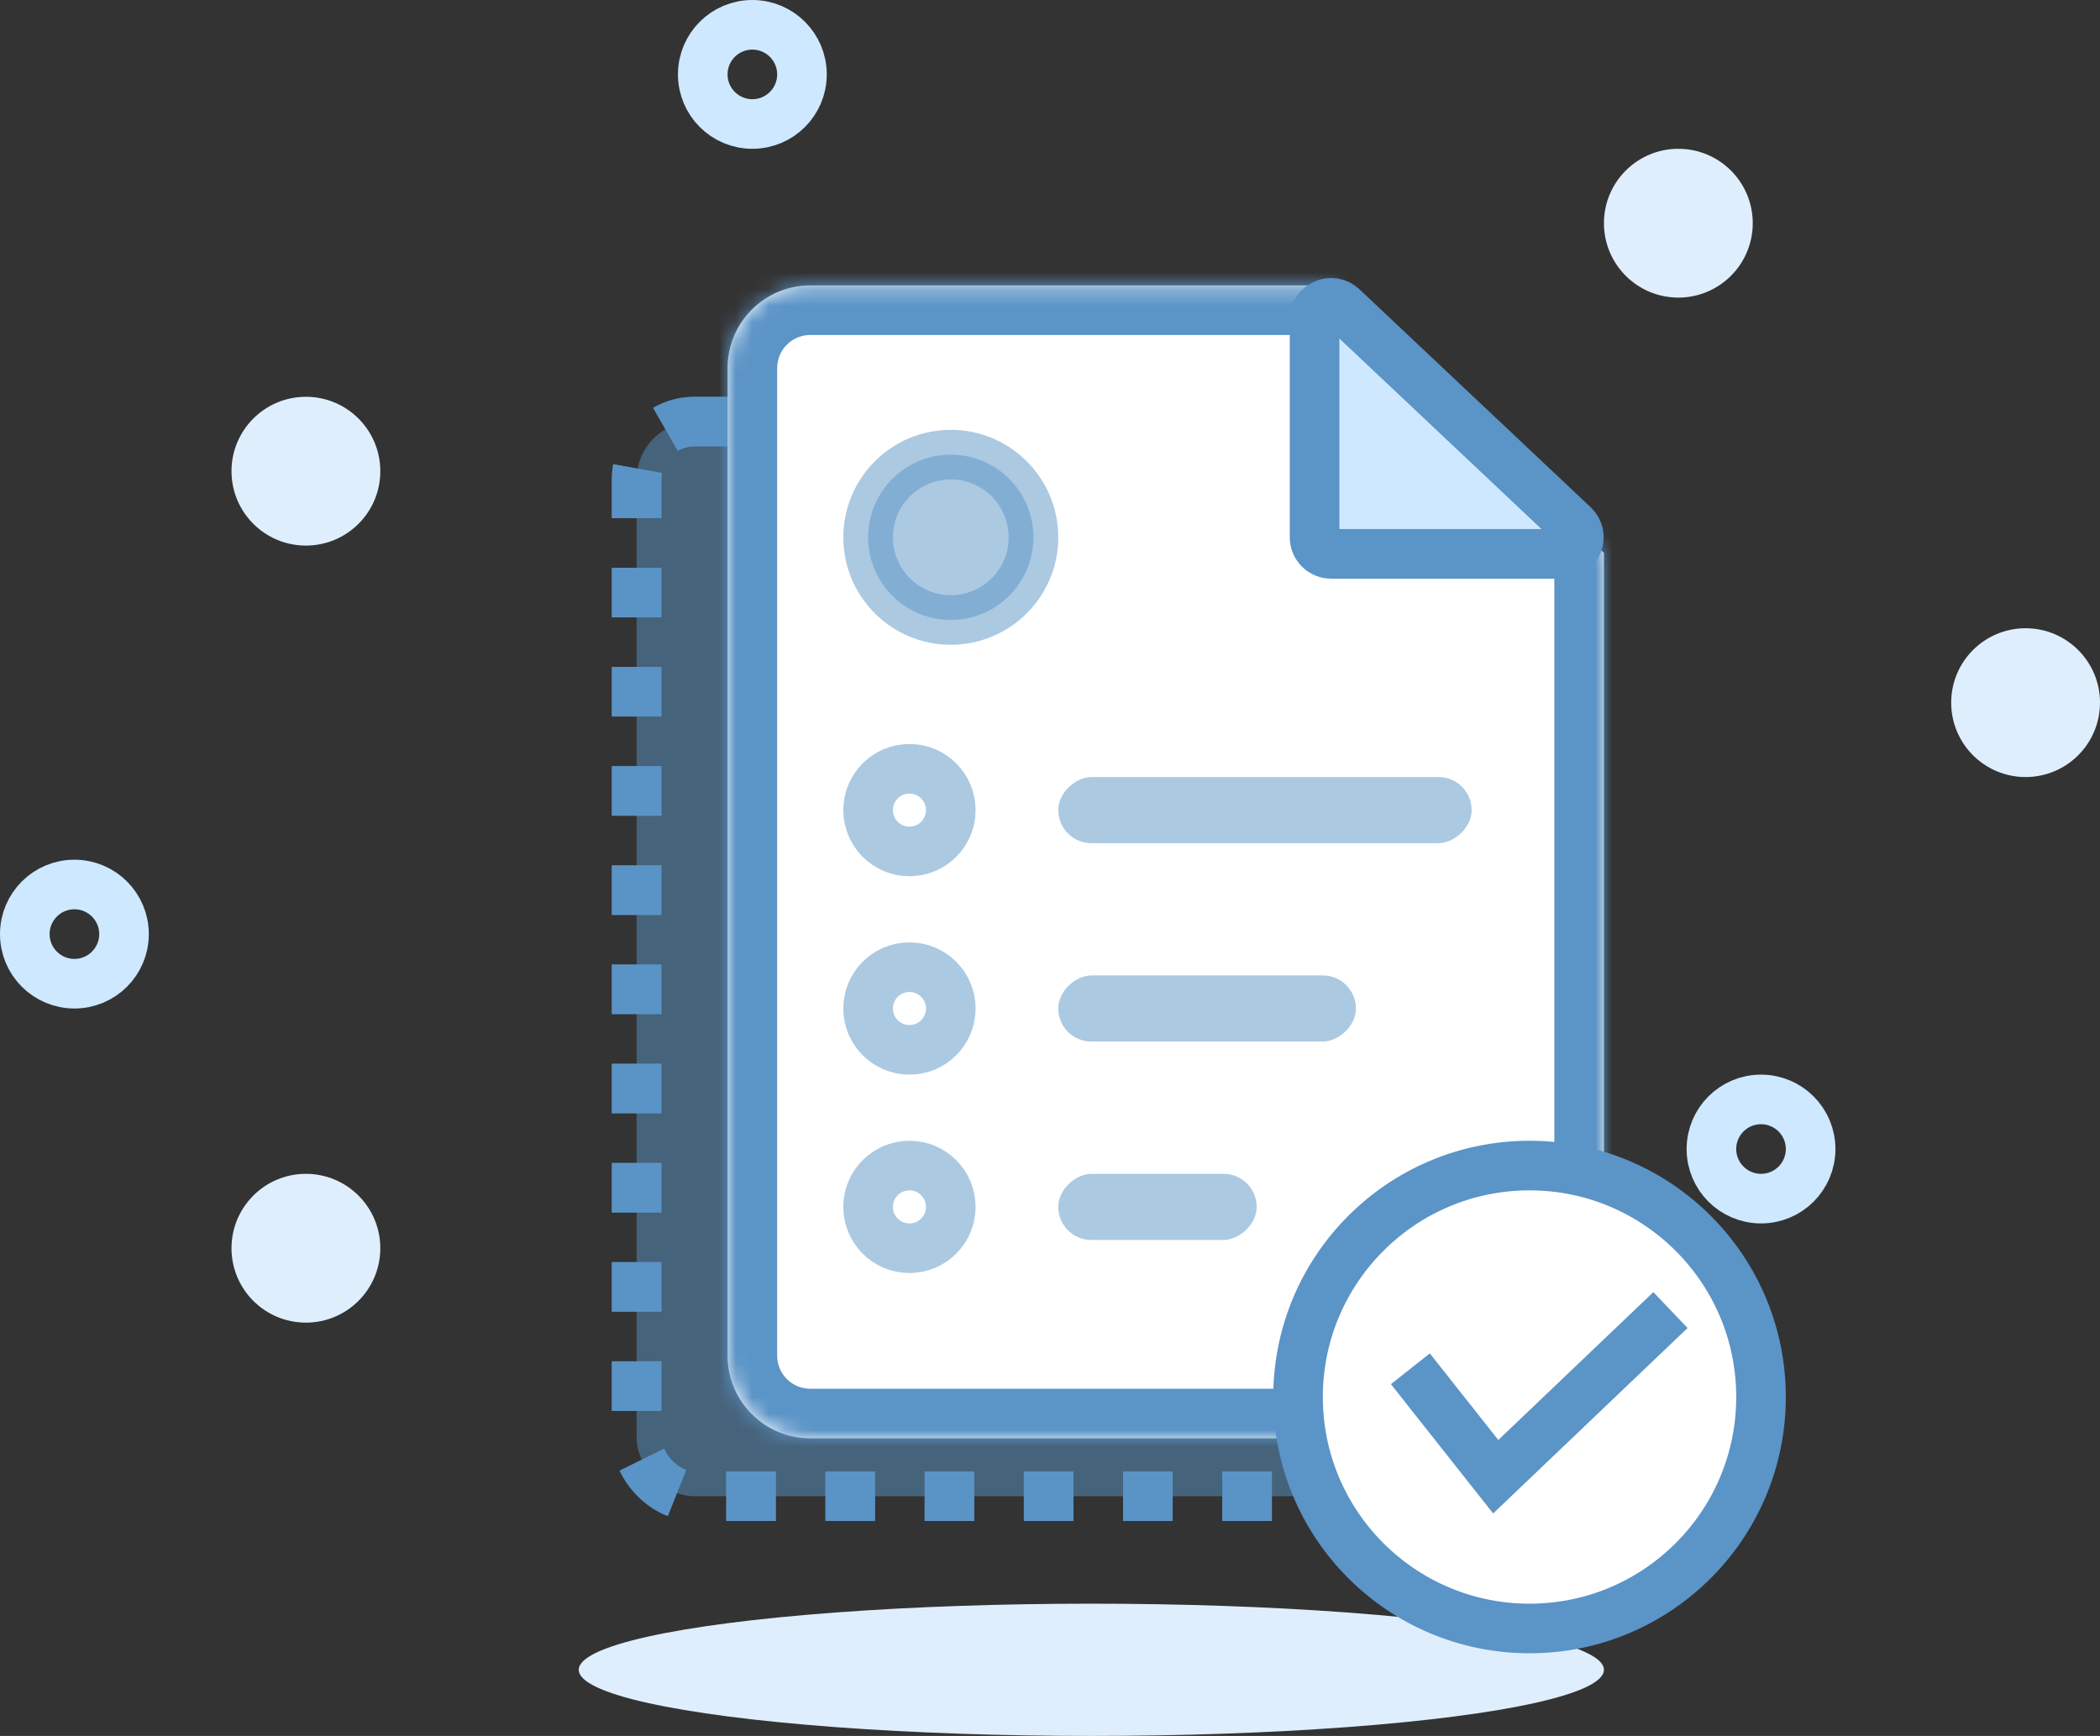 <svg width="127" height="105" viewBox="0 0 127 105" fill="none" xmlns="http://www.w3.org/2000/svg">
<rect x="0" y="0" width="127" height="105" fill="#333333" stroke="none"/>
<g id="Group 956">
<g id="Group 14">
<g id="Group 13">
<circle id="Ellipse 33" cx="18.5" cy="75.5" r="4.5" fill="#DFEEFC"/>
<circle id="Ellipse 34" cx="18.5" cy="28.5" r="4.5" fill="#DFEEFC"/>
<circle id="Ellipse 36" cx="101.5" cy="13.5" r="4.5" fill="#DFEEFC"/>
<circle id="Ellipse 37" cx="106.5" cy="69.5" r="3" stroke="#CEE8FF" stroke-width="3"/>
<circle id="Ellipse 38" cx="45.5" cy="4.5" r="3" stroke="#CEE8FF" stroke-width="3"/>
<circle id="Ellipse 39" cx="4.5" cy="56.5" r="3" stroke="#CEE8FF" stroke-width="3"/>
<circle id="Ellipse 35" cx="122.5" cy="42.5" r="4.5" fill="#DFEEFC"/>
<rect id="Rectangle 303" x="38.5" y="25.5" width="50" height="65" rx="3.5" stroke="#5B94C7" stroke-width="3" stroke-dasharray="3 3"/>
<rect id="Rectangle 304" opacity="0.5" x="38.5" y="25.5" width="50" height="65" rx="3.5" fill="#5B94C7" stroke="#5B94C7" stroke-width="3" stroke-dasharray="3 3"/>
<g id="Subtract">
<mask id="path-10-inside-1_16624_11410" fill="white">
<path fill-rule="evenodd" clip-rule="evenodd" d="M80.374 17.263H49C46.239 17.263 44 19.501 44 22.263V81.999C44 84.76 46.239 86.999 49 86.999H92C94.761 86.999 97 84.76 97 81.999V33.447L80.374 17.263Z"/>
</mask>
<path fill-rule="evenodd" clip-rule="evenodd" d="M80.374 17.263H49C46.239 17.263 44 19.501 44 22.263V81.999C44 84.76 46.239 86.999 49 86.999H92C94.761 86.999 97 84.76 97 81.999V33.447L80.374 17.263Z" fill="white"/>
<path d="M80.374 17.263L82.466 15.113L81.593 14.263H80.374V17.263ZM97 33.447H100V32.181L99.093 31.298L97 33.447ZM49 20.263H80.374V14.263H49V20.263ZM47 22.263C47 21.158 47.895 20.263 49 20.263V14.263C44.582 14.263 41 17.844 41 22.263H47ZM47 81.999V22.263H41V81.999H47ZM49 83.999C47.895 83.999 47 83.104 47 81.999H41C41 86.417 44.582 89.999 49 89.999V83.999ZM92 83.999H49V89.999H92V83.999ZM94 81.999C94 83.104 93.105 83.999 92 83.999V89.999C96.418 89.999 100 86.417 100 81.999H94ZM94 33.447V81.999H100V33.447H94ZM99.093 31.298L82.466 15.113L78.281 19.412L94.907 35.597L99.093 31.298Z" fill="#5B94C7" mask="url(#path-10-inside-1_16624_11410)"/>
</g>
<circle id="Ellipse 41" opacity="0.5" cx="55" cy="49" r="2.5" stroke="#5B94C7" stroke-width="3"/>
<circle id="Ellipse 44" opacity="0.5" cx="57.5" cy="32.5" r="5" fill="#5B94C7" stroke="#5B94C7" stroke-width="3"/>
<circle id="Ellipse 42" opacity="0.5" cx="55" cy="61" r="2.5" stroke="#5B94C7" stroke-width="3"/>
<circle id="Ellipse 43" opacity="0.5" cx="55" cy="73" r="2.5" stroke="#5B94C7" stroke-width="3"/>
<rect id="Rectangle 300" opacity="0.5" x="82" y="59" width="4" height="18" rx="2" transform="rotate(90 82 59)" fill="#5B94C7"/>
<rect id="Rectangle 302" opacity="0.5" x="89" y="47" width="4" height="25" rx="2" transform="rotate(90 89 47)" fill="#5B94C7"/>
<rect id="Rectangle 301" opacity="0.5" x="76" y="71" width="4" height="12" rx="2" transform="rotate(90 76 71)" fill="#5B94C7"/>
<path id="Vector 19" d="M95.168 31.772L81.186 18.59C80.548 17.988 79.5 18.441 79.5 19.317V32.5C79.5 33.052 79.948 33.5 80.5 33.5H94.482C95.387 33.5 95.826 32.393 95.168 31.772Z" fill="#CEE8FF" stroke="#5B94C7" stroke-width="3" stroke-linecap="round"/>
</g>
<ellipse id="Ellipse 41_2" cx="66" cy="101" rx="31" ry="4" fill="#DFEEFC"/>
</g>
<circle id="Ellipse 61" cx="92.5" cy="84.5" r="14" fill="white" stroke="#5B94C7" stroke-width="3"/>
<path id="Vector 42" d="M85.294 82.792L90.456 89.32L101.023 79.241" stroke="#5B94C7" stroke-width="3"/>
</g>
</svg>
